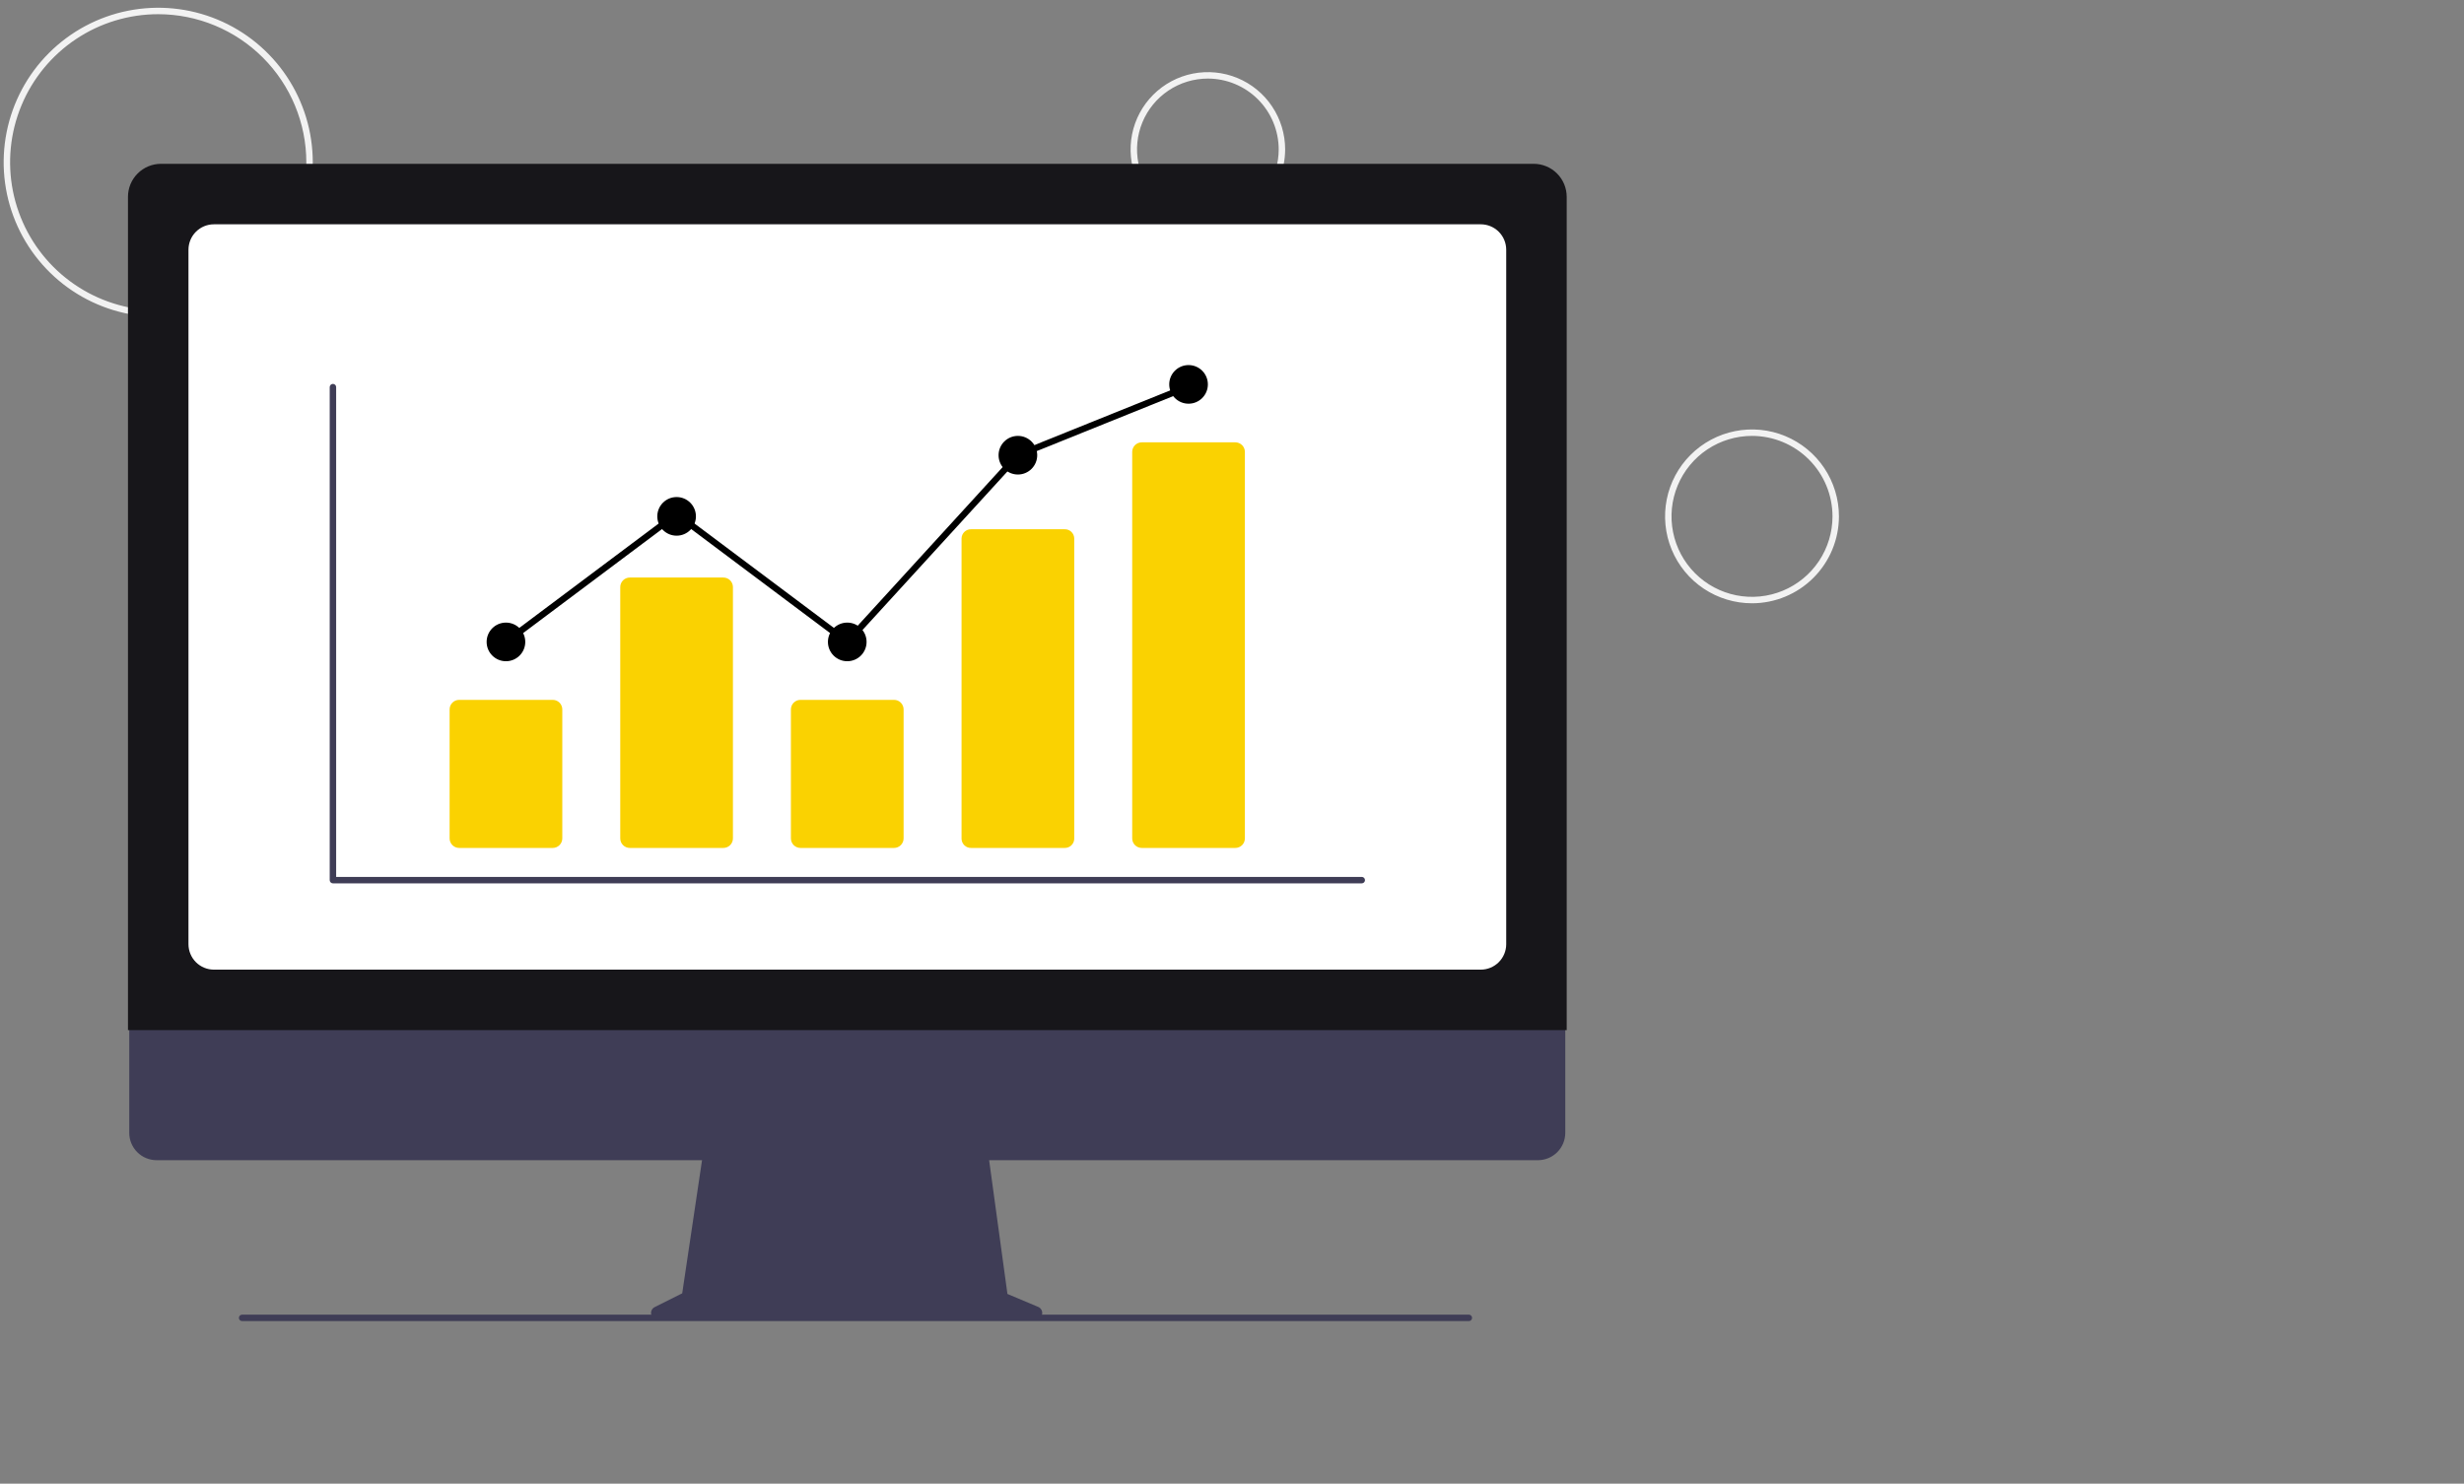 <svg width="264" height="159" viewBox="0 0 264 159" fill="none" xmlns="http://www.w3.org/2000/svg">
<rect x="0" y="0" width="264" height="159" fill="#808080" stroke="none"/>
<g clip-path="url(#clip0_1011_601)">
<path d="M16.951 33.949C13.677 33.949 10.475 32.977 7.752 31.158C5.029 29.338 2.906 26.752 1.653 23.726C0.4 20.701 0.072 17.371 0.711 14.159C1.35 10.947 2.927 7.996 5.243 5.681C7.558 3.365 10.509 1.788 13.721 1.149C16.933 0.51 20.263 0.838 23.288 2.091C26.314 3.344 28.9 5.467 30.72 8.19C32.539 10.913 33.511 14.114 33.511 17.39C33.505 21.78 31.759 25.989 28.655 29.093C25.551 32.197 21.342 33.944 16.951 33.949ZM16.951 1.521C13.813 1.521 10.745 2.451 8.135 4.195C5.526 5.939 3.492 8.417 2.291 11.317C1.089 14.216 0.775 17.407 1.387 20.485C2 23.564 3.511 26.391 5.73 28.611C7.95 30.83 10.777 32.341 13.856 32.954C16.934 33.566 20.125 33.252 23.024 32.051C25.924 30.849 28.402 28.816 30.146 26.206C31.89 23.596 32.821 20.528 32.821 17.39C32.816 13.182 31.142 9.149 28.167 6.174C25.192 3.199 21.159 1.525 16.951 1.521Z" fill="#F2F2F2"/>
<path d="M129.414 24.289C127.777 24.289 126.176 23.803 124.814 22.894C123.453 21.984 122.392 20.691 121.765 19.178C121.138 17.665 120.974 16 121.294 14.394C121.613 12.788 122.402 11.313 123.56 10.155C124.718 8.997 126.193 8.209 127.799 7.889C129.405 7.57 131.07 7.734 132.583 8.36C134.096 8.987 135.389 10.048 136.298 11.41C137.208 12.771 137.694 14.372 137.694 16.01C137.691 18.205 136.818 20.309 135.266 21.861C133.714 23.413 131.609 24.287 129.414 24.289ZM129.414 8.42C127.913 8.42 126.446 8.865 125.198 9.699C123.95 10.533 122.977 11.718 122.402 13.105C121.828 14.492 121.678 16.018 121.971 17.49C122.263 18.962 122.986 20.315 124.048 21.376C125.109 22.438 126.461 23.16 127.934 23.453C129.406 23.746 130.932 23.596 132.319 23.021C133.705 22.447 134.891 21.474 135.725 20.226C136.559 18.978 137.004 17.511 137.004 16.01C137.002 13.997 136.201 12.068 134.778 10.646C133.356 9.223 131.426 8.422 129.414 8.42Z" fill="#F2F2F2"/>
<path d="M187.715 64.651C185.873 64.651 184.072 64.105 182.54 63.082C181.008 62.058 179.814 60.604 179.109 58.902C178.404 57.2 178.22 55.327 178.579 53.52C178.939 51.713 179.826 50.053 181.129 48.751C182.431 47.448 184.091 46.561 185.898 46.202C187.704 45.842 189.577 46.027 191.279 46.732C192.981 47.437 194.436 48.631 195.459 50.162C196.483 51.694 197.029 53.495 197.029 55.337C197.026 57.807 196.044 60.174 194.298 61.92C192.552 63.666 190.184 64.649 187.715 64.651ZM187.715 46.713C186.009 46.713 184.342 47.218 182.923 48.166C181.505 49.114 180.4 50.461 179.747 52.037C179.094 53.613 178.923 55.347 179.256 57.02C179.589 58.693 180.41 60.229 181.616 61.435C182.823 62.642 184.359 63.463 186.032 63.796C187.705 64.129 189.439 63.958 191.015 63.305C192.591 62.652 193.938 61.547 194.886 60.129C195.833 58.71 196.339 57.043 196.339 55.337C196.337 53.051 195.427 50.858 193.81 49.242C192.194 47.625 190.001 46.715 187.715 46.713Z" fill="#F2F2F2"/>
<path d="M111.238 140.056L107.939 138.667L105.677 122.133H75.546L73.094 138.6L70.143 140.075C70.002 140.146 69.889 140.262 69.822 140.405C69.755 140.548 69.738 140.709 69.775 140.863C69.811 141.016 69.898 141.153 70.022 141.251C70.145 141.349 70.299 141.402 70.457 141.402H110.966C111.128 141.402 111.284 141.346 111.41 141.244C111.535 141.142 111.621 140.999 111.653 140.84C111.685 140.682 111.661 140.517 111.585 140.374C111.51 140.231 111.387 140.119 111.238 140.056Z" fill="#3F3D56"/>
<path d="M164.782 124.333H16.773C15.997 124.331 15.253 124.021 14.704 123.472C14.156 122.922 13.848 122.177 13.848 121.4V100.529H167.708V121.4C167.708 122.177 167.4 122.922 166.851 123.472C166.303 124.021 165.559 124.331 164.782 124.333Z" fill="#3F3D56"/>
<path d="M167.861 110.393H13.711V21.09C13.712 20.153 14.085 19.255 14.748 18.592C15.41 17.929 16.309 17.556 17.246 17.555H164.326C165.263 17.556 166.162 17.929 166.824 18.592C167.487 19.255 167.86 20.153 167.861 21.09V110.393Z" fill="#17161A"/>
<path d="M158.655 103.912H22.919C22.196 103.911 21.503 103.624 20.992 103.113C20.482 102.602 20.194 101.909 20.193 101.187V26.762C20.194 26.04 20.482 25.347 20.992 24.836C21.503 24.325 22.196 24.038 22.919 24.037H158.655C159.378 24.038 160.07 24.325 160.581 24.836C161.092 25.347 161.38 26.04 161.38 26.762V101.187C161.38 101.909 161.092 102.602 160.581 103.113C160.07 103.624 159.378 103.911 158.655 103.912Z" fill="white"/>
<path d="M157.377 141.575H25.941C25.849 141.575 25.761 141.539 25.697 141.474C25.632 141.409 25.596 141.321 25.596 141.23C25.596 141.138 25.632 141.051 25.697 140.986C25.761 140.921 25.849 140.885 25.941 140.885H157.377C157.469 140.885 157.557 140.921 157.621 140.986C157.686 141.051 157.722 141.138 157.722 141.23C157.722 141.321 157.686 141.409 157.621 141.474C157.557 141.539 157.469 141.575 157.377 141.575Z" fill="#3F3D56"/>
<path d="M145.904 94.665H35.671C35.58 94.665 35.492 94.628 35.427 94.564C35.362 94.499 35.326 94.411 35.326 94.32V41.485C35.326 41.394 35.362 41.306 35.427 41.241C35.492 41.176 35.58 41.14 35.671 41.14C35.763 41.14 35.85 41.176 35.915 41.241C35.98 41.306 36.016 41.394 36.016 41.485V93.975H145.904C145.995 93.975 146.083 94.011 146.148 94.076C146.213 94.14 146.249 94.228 146.249 94.32C146.249 94.411 146.213 94.499 146.148 94.564C146.083 94.628 145.995 94.665 145.904 94.665Z" fill="#3F3D56"/>
<path d="M59.222 90.87H49.196C48.925 90.87 48.664 90.762 48.472 90.57C48.28 90.378 48.172 90.117 48.172 89.846V76.025C48.172 75.753 48.28 75.493 48.472 75.301C48.664 75.109 48.925 75.001 49.196 75.001H59.222C59.493 75.001 59.754 75.109 59.946 75.301C60.138 75.493 60.246 75.753 60.246 76.025V89.846C60.246 90.117 60.138 90.378 59.946 90.57C59.754 90.762 59.493 90.87 59.222 90.87Z" fill="#FAD201"/>
<path d="M77.505 90.87H67.479C67.208 90.87 66.947 90.762 66.755 90.57C66.563 90.378 66.455 90.117 66.455 89.846V62.916C66.455 62.644 66.563 62.384 66.755 62.192C66.947 62 67.208 61.892 67.479 61.892H77.505C77.777 61.892 78.037 62 78.229 62.192C78.421 62.384 78.529 62.644 78.529 62.916V89.846C78.529 90.117 78.421 90.378 78.229 90.57C78.037 90.762 77.777 90.87 77.505 90.87Z" fill="#FAD201"/>
<path d="M95.79 90.87H85.764C85.493 90.87 85.233 90.762 85.04 90.57C84.849 90.378 84.741 90.118 84.74 89.846V76.025C84.741 75.754 84.849 75.493 85.04 75.301C85.233 75.109 85.493 75.001 85.764 75.001H95.79C96.062 75.001 96.322 75.109 96.514 75.301C96.706 75.493 96.814 75.754 96.814 76.025V89.846C96.814 90.118 96.706 90.378 96.514 90.57C96.322 90.762 96.062 90.87 95.79 90.87Z" fill="#FAD201"/>
<path d="M114.074 90.87H104.048C103.782 90.876 103.525 90.776 103.333 90.593C103.142 90.409 103.03 90.158 103.023 89.892V57.695C103.03 57.429 103.142 57.178 103.333 56.994C103.525 56.811 103.782 56.711 104.048 56.717H114.074C114.339 56.711 114.596 56.811 114.788 56.994C114.98 57.178 115.091 57.429 115.098 57.695V89.892C115.091 90.158 114.98 90.409 114.788 90.593C114.596 90.776 114.339 90.876 114.074 90.87Z" fill="#FAD201"/>
<path d="M132.357 90.87H122.331C122.059 90.87 121.799 90.762 121.607 90.57C121.415 90.378 121.307 90.117 121.307 89.846V48.427C121.307 48.155 121.415 47.895 121.607 47.703C121.799 47.511 122.059 47.403 122.331 47.403H132.357C132.628 47.403 132.889 47.511 133.081 47.703C133.273 47.895 133.381 48.155 133.381 48.427V89.846C133.381 90.117 133.273 90.378 133.081 90.57C132.889 90.762 132.628 90.87 132.357 90.87Z" fill="#FAD201"/>
<path d="M54.209 70.861C55.352 70.861 56.278 69.934 56.278 68.791C56.278 67.648 55.352 66.721 54.209 66.721C53.065 66.721 52.139 67.648 52.139 68.791C52.139 69.934 53.065 70.861 54.209 70.861Z" fill="black"/>
<path d="M72.494 57.407C73.637 57.407 74.564 56.48 74.564 55.337C74.564 54.194 73.637 53.267 72.494 53.267C71.35 53.267 70.424 54.194 70.424 55.337C70.424 56.48 71.35 57.407 72.494 57.407Z" fill="black"/>
<path d="M90.777 70.861C91.92 70.861 92.847 69.934 92.847 68.791C92.847 67.648 91.92 66.721 90.777 66.721C89.634 66.721 88.707 67.648 88.707 68.791C88.707 69.934 89.634 70.861 90.777 70.861Z" fill="black"/>
<path d="M109.06 50.852C110.203 50.852 111.13 49.926 111.13 48.782C111.13 47.639 110.203 46.713 109.06 46.713C107.917 46.713 106.99 47.639 106.99 48.782C106.99 49.926 107.917 50.852 109.06 50.852Z" fill="black"/>
<path d="M127.345 43.263C128.488 43.263 129.415 42.336 129.415 41.193C129.415 40.05 128.488 39.123 127.345 39.123C126.202 39.123 125.275 40.05 125.275 41.193C125.275 42.336 126.202 43.263 127.345 43.263Z" fill="black"/>
<path d="M90.82 69.255L72.493 55.528L54.416 69.067L54.002 68.515L72.493 54.665L90.733 68.328L108.859 48.492L108.931 48.462L127.215 41.096L127.473 41.736L109.262 49.073L90.82 69.255Z" fill="black"/>
</g>
<defs>
<clipPath id="clip0_1011_601">
<rect width="263.238" height="158" fill="white" transform="translate(0.393 0.831)"/>
</clipPath>
</defs>
</svg>

